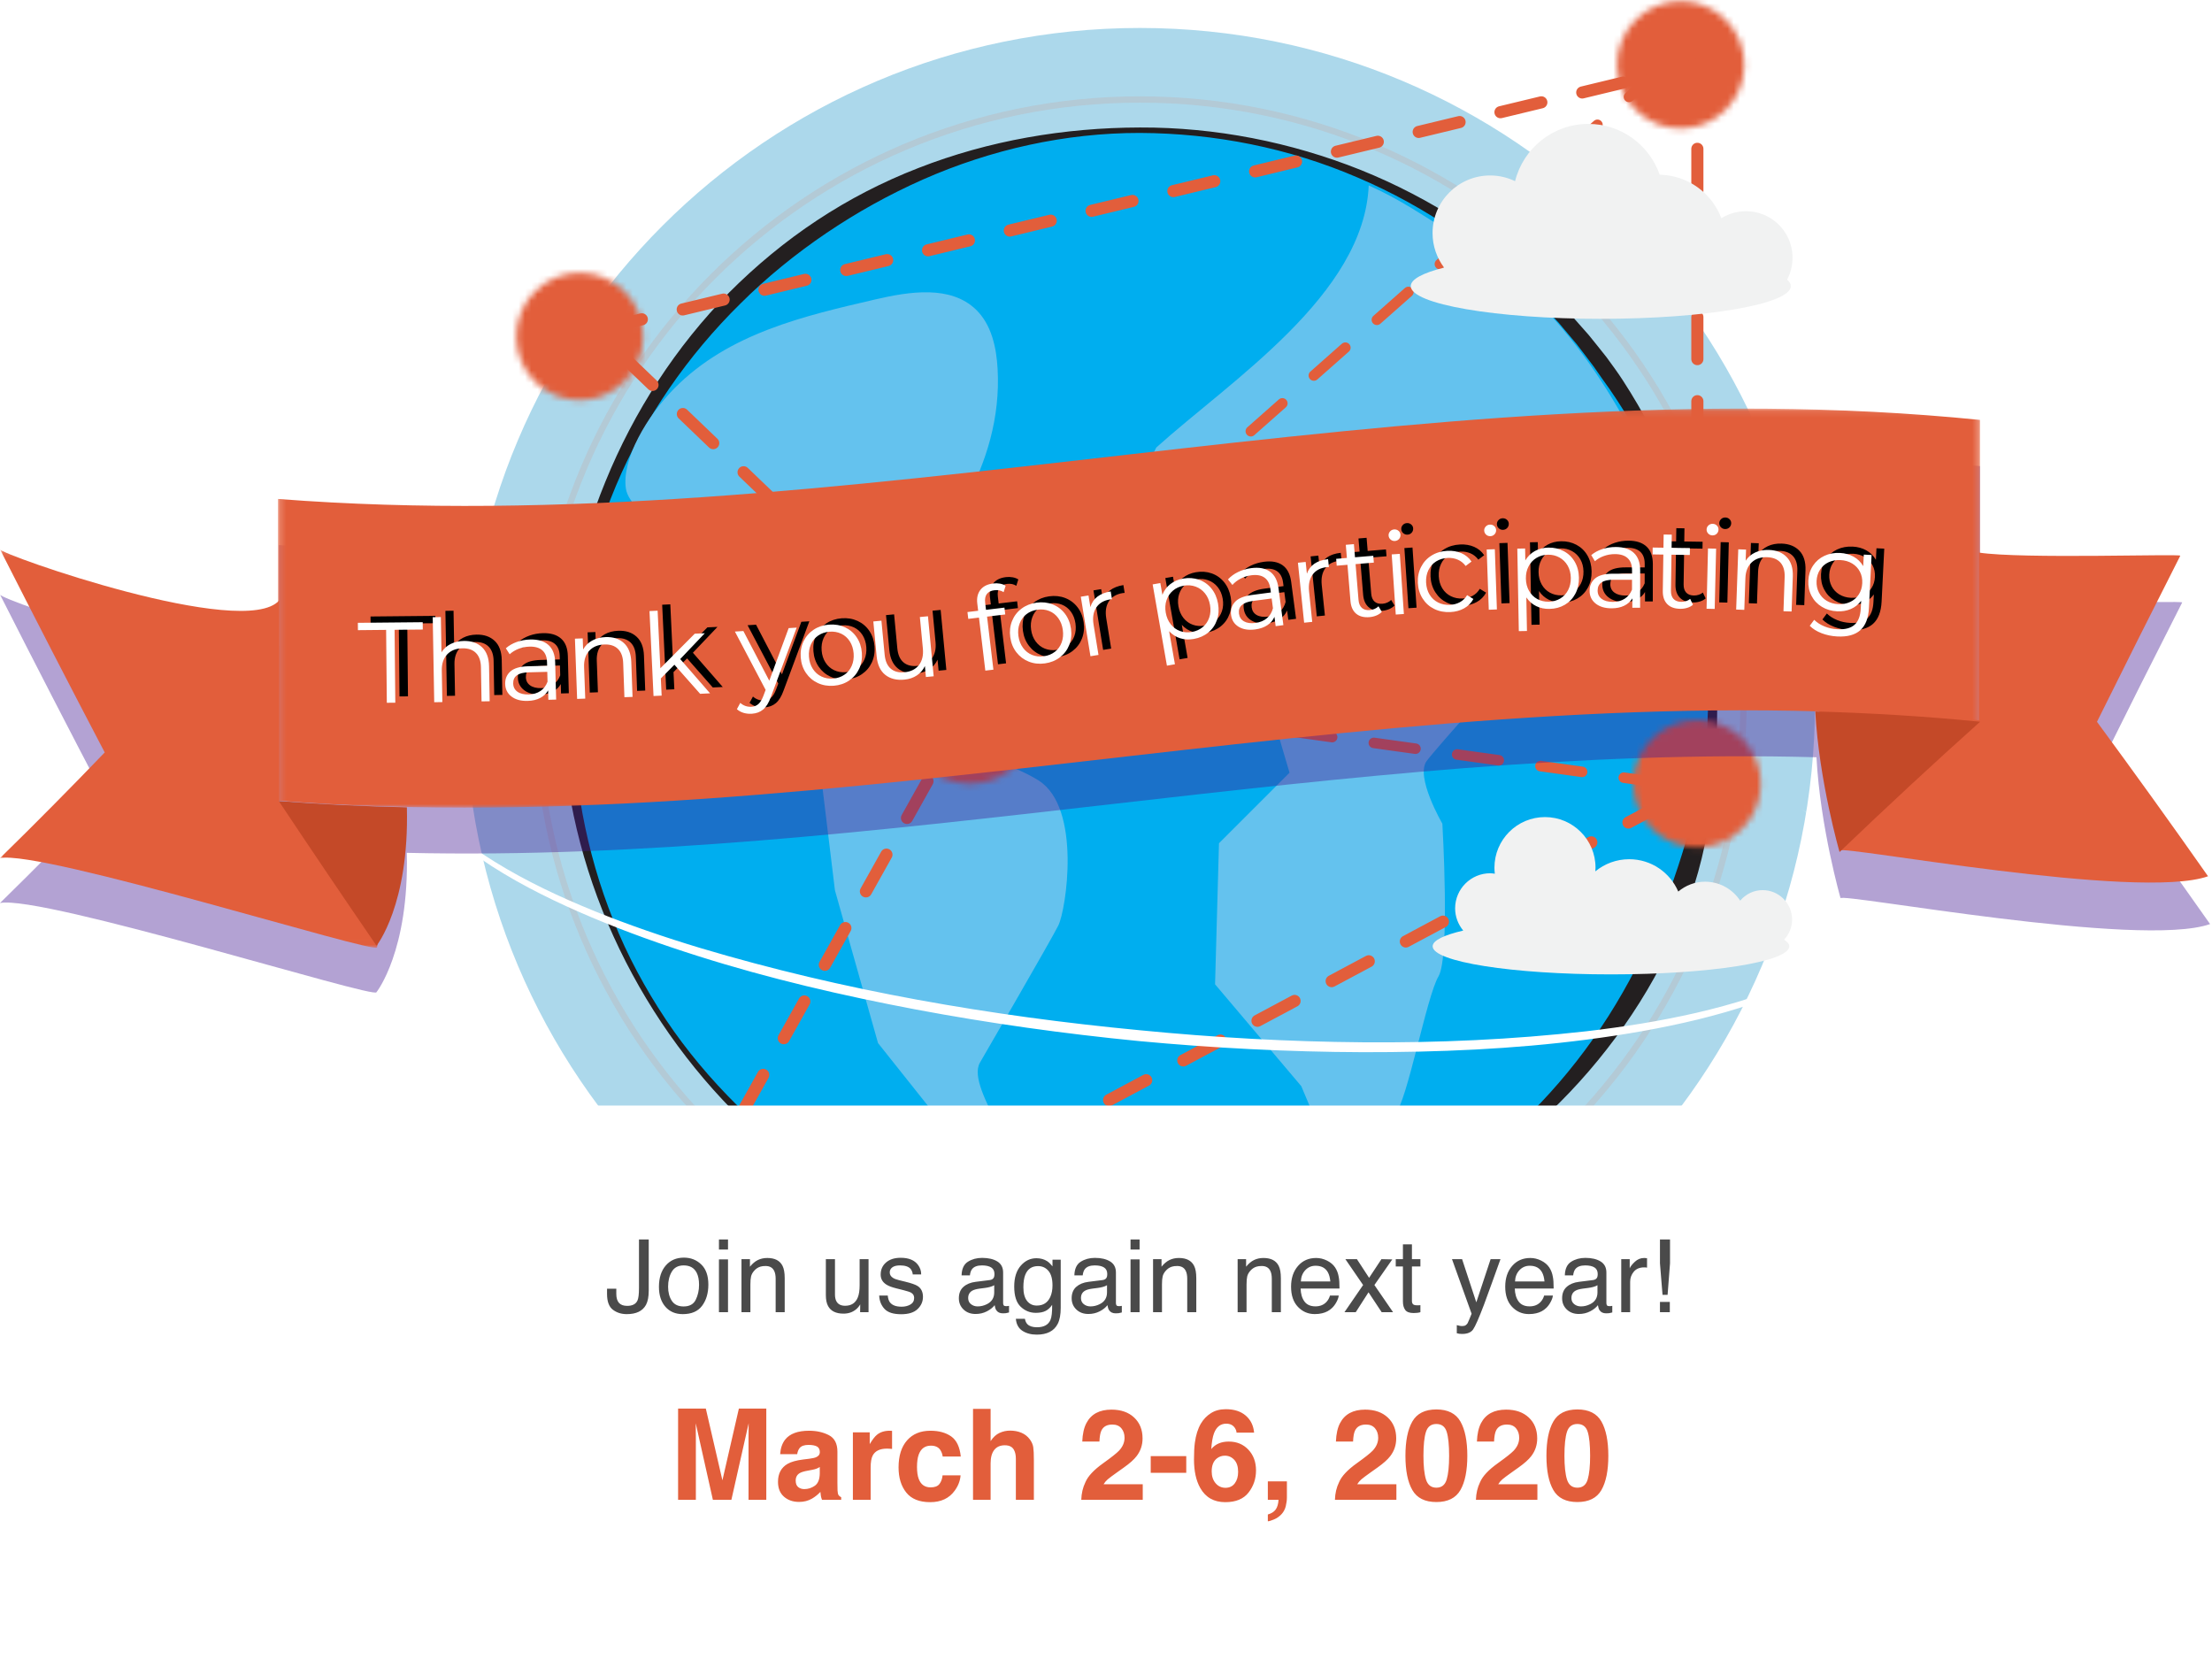 <?xml version="1.0" encoding="UTF-8"?>
<svg width="349px" height="263px" viewBox="0 0 349 263" version="1.1" xmlns="http://www.w3.org/2000/svg" xmlns:xlink="http://www.w3.org/1999/xlink">
    <!-- Generator: Sketch 53.2 (72643) - https://sketchapp.com -->
    <title>Group 9</title>
    <desc>Created with Sketch.</desc>
    <defs>
        <path d="M0.137,10.17 C0.137,15.715 4.616,20.21 10.142,20.21 L10.142,20.21 C15.667,20.21 20.147,15.715 20.147,10.17 L20.147,10.17 C20.147,4.623 15.667,0.128 10.142,0.128 L10.142,0.128 C4.616,0.128 0.137,4.623 0.137,10.17 L0.137,10.17 Z" id="path-1"></path>
        <path d="M0.137,16.668 C0.137,25.751 6.861,33.114 15.154,33.114 L15.154,33.114 C23.446,33.114 30.17,25.751 30.17,16.668 L30.17,16.668 C30.17,7.585 23.446,0.223 15.154,0.223 L15.154,0.223 C6.861,0.223 0.137,7.585 0.137,16.668 L0.137,16.668 Z" id="path-3"></path>
        <path d="M0.089,10.227 C0.089,15.772 4.586,20.267 10.131,20.267 L10.131,20.267 C15.677,20.267 20.172,15.772 20.172,10.227 L20.172,10.227 C20.172,4.682 15.677,0.185 10.131,0.185 L10.131,0.185 C4.586,0.185 0.089,4.682 0.089,10.227 L0.089,10.227 Z" id="path-5"></path>
        <path d="M0.036,10.075 C0.036,15.626 4.535,20.125 10.086,20.125 L10.086,20.125 C15.635,20.125 20.137,15.626 20.137,10.075 L20.137,10.075 C20.137,4.525 15.635,0.025 10.086,0.025 L10.086,0.025 C4.535,0.025 0.036,4.525 0.036,10.075 L0.036,10.075 Z" id="path-7"></path>
        <path d="M0.25,12.698 C0.25,19.649 5.321,25.285 11.579,25.285 L11.579,25.285 C17.836,25.285 22.908,19.649 22.908,12.698 L22.908,12.698 C22.908,5.747 17.836,0.111 11.579,0.111 L11.579,0.111 C5.321,0.111 0.25,5.747 0.25,12.698 L0.25,12.698 Z" id="path-9"></path>
        <polygon id="path-11" points="0.191 0.1 268.731 0.1 268.731 63.059 0.191 63.059"></polygon>
        <polygon id="path-13" points="0 0.127 63.887 0.127 63.887 62.989 0 62.989"></polygon>
        <path d="M9.495,18.923 L5.047,18.966 L5.036,17.809 L15.27,17.71 L15.281,18.867 L10.833,18.91 L10.944,30.41 L9.606,30.423 L9.495,18.923 Z M21.761,20.669 C22.954,20.648 23.909,20.978 24.627,21.659 C25.344,22.339 25.714,23.343 25.737,24.668 L25.834,30.182 L24.551,30.205 L24.456,24.817 C24.439,23.829 24.178,23.08 23.675,22.571 C23.172,22.061 22.462,21.814 21.546,21.83 C20.522,21.848 19.717,22.167 19.131,22.786 C18.545,23.405 18.261,24.251 18.28,25.324 L18.368,30.314 L17.084,30.336 L16.848,16.921 L18.132,16.899 L18.23,22.467 C18.57,21.907 19.044,21.47 19.654,21.158 C20.263,20.846 20.965,20.683 21.761,20.669 Z M32.219,20.44 C33.46,20.407 34.421,20.692 35.1,21.296 C35.779,21.899 36.134,22.809 36.167,24.026 L36.322,29.918 L35.093,29.951 L35.054,28.469 C34.778,28.97 34.363,29.367 33.81,29.659 C33.257,29.951 32.595,30.107 31.824,30.128 C30.763,30.156 29.913,29.925 29.273,29.435 C28.633,28.946 28.302,28.285 28.28,27.454 C28.259,26.646 28.534,25.988 29.105,25.478 C29.677,24.969 30.601,24.697 31.878,24.664 L34.897,24.584 L34.882,24.005 C34.86,23.186 34.615,22.568 34.146,22.153 C33.676,21.737 33.002,21.541 32.122,21.564 C31.52,21.58 30.944,21.695 30.395,21.908 C29.846,22.122 29.377,22.408 28.989,22.768 L28.385,21.826 C28.856,21.403 29.426,21.072 30.095,20.831 C30.764,20.59 31.472,20.46 32.219,20.44 Z M31.996,29.11 C32.719,29.091 33.335,28.909 33.845,28.564 C34.354,28.219 34.727,27.73 34.963,27.096 L34.922,25.542 L31.94,25.621 C30.313,25.664 29.515,26.251 29.545,27.384 C29.559,27.938 29.782,28.37 30.212,28.678 C30.642,28.986 31.237,29.13 31.996,29.11 Z M44.125,20.06 C45.318,20.017 46.279,20.329 47.009,20.996 C47.739,21.663 48.128,22.659 48.176,23.984 L48.376,29.496 L47.093,29.542 L46.897,24.157 C46.862,23.17 46.587,22.426 46.075,21.926 C45.562,21.426 44.848,21.192 43.932,21.225 C42.908,21.262 42.109,21.596 41.535,22.226 C40.961,22.856 40.693,23.707 40.732,24.779 L40.913,29.766 L39.63,29.813 L39.285,20.308 L40.514,20.264 L40.577,22.016 C40.906,21.425 41.374,20.959 41.983,20.617 C42.592,20.276 43.306,20.09 44.125,20.06 Z M54.981,24.42 L52.839,26.585 L52.968,29.294 L51.685,29.355 L51.05,15.954 L52.332,15.893 L52.763,24.978 L58.188,19.525 L59.778,19.45 L55.898,23.526 L60.608,28.932 L59.036,29.007 L54.981,24.42 Z M74.271,18.565 L70.204,29.497 C69.876,30.411 69.471,31.071 68.99,31.477 C68.508,31.882 67.913,32.107 67.203,32.152 C66.746,32.182 66.314,32.137 65.908,32.018 C65.502,31.899 65.145,31.704 64.838,31.434 L65.372,30.44 C65.884,30.89 66.477,31.094 67.151,31.051 C67.584,31.023 67.946,30.879 68.237,30.619 C68.529,30.359 68.788,29.931 69.016,29.337 L69.372,28.39 L64.526,19.188 L65.862,19.102 L69.95,26.94 L73.007,18.645 L74.271,18.565 Z M80.116,27.736 C79.203,27.806 78.363,27.663 77.598,27.305 C76.833,26.947 76.212,26.418 75.734,25.717 C75.257,25.016 74.982,24.203 74.911,23.278 C74.839,22.353 74.985,21.507 75.349,20.741 C75.713,19.976 76.246,19.36 76.947,18.895 C77.649,18.429 78.456,18.161 79.37,18.091 C80.283,18.02 81.122,18.161 81.887,18.512 C82.652,18.864 83.27,19.391 83.741,20.092 C84.213,20.793 84.484,21.606 84.556,22.532 C84.627,23.457 84.484,24.302 84.126,25.068 C83.768,25.833 83.239,26.451 82.538,26.922 C81.837,27.394 81.03,27.665 80.116,27.736 Z M80.028,26.6 C80.701,26.548 81.293,26.348 81.804,26 C82.316,25.652 82.7,25.184 82.956,24.596 C83.213,24.008 83.313,23.353 83.258,22.632 C83.202,21.911 83.002,21.28 82.658,20.738 C82.314,20.196 81.862,19.793 81.304,19.528 C80.745,19.263 80.129,19.156 79.456,19.208 C78.783,19.26 78.191,19.46 77.68,19.808 C77.169,20.156 76.782,20.624 76.519,21.213 C76.256,21.802 76.153,22.456 76.209,23.178 C76.265,23.899 76.468,24.53 76.818,25.071 C77.168,25.612 77.622,26.015 78.181,26.28 C78.739,26.545 79.355,26.652 80.028,26.6 Z M94.986,16.773 L95.886,26.241 L94.662,26.358 L94.498,24.63 C94.217,25.238 93.797,25.728 93.239,26.102 C92.682,26.476 92.025,26.699 91.269,26.771 C90.033,26.888 89.025,26.636 88.245,26.014 C87.466,25.392 87.013,24.415 86.886,23.083 L86.364,17.592 L87.642,17.471 L88.152,22.835 C88.247,23.831 88.564,24.564 89.106,25.033 C89.647,25.502 90.373,25.694 91.285,25.607 C92.281,25.512 93.038,25.135 93.557,24.474 C94.075,23.813 94.283,22.943 94.181,21.863 L93.708,16.894 L94.986,16.773 Z M105.466,12.668 C104.916,12.733 104.518,12.933 104.272,13.266 C104.027,13.599 103.939,14.058 104.01,14.645 L104.143,15.758 L107.051,15.41 L107.18,16.487 L104.308,16.831 L105.31,25.197 L104.035,25.35 L103.033,16.984 L101.345,17.186 L101.216,16.108 L102.904,15.906 L102.764,14.739 C102.661,13.878 102.828,13.166 103.264,12.603 C103.701,12.041 104.374,11.706 105.284,11.597 C105.643,11.554 105.996,11.563 106.343,11.625 C106.69,11.686 106.989,11.799 107.24,11.963 L106.923,12.967 C106.514,12.7 106.029,12.6 105.466,12.668 Z M113.434,24.209 C112.526,24.335 111.68,24.243 110.895,23.931 C110.109,23.62 109.457,23.13 108.938,22.459 C108.419,21.789 108.096,20.994 107.969,20.074 C107.842,19.155 107.936,18.302 108.253,17.516 C108.571,16.73 109.065,16.083 109.737,15.576 C110.409,15.069 111.199,14.753 112.107,14.627 C113.014,14.502 113.86,14.591 114.645,14.896 C115.429,15.201 116.078,15.69 116.591,16.361 C117.104,17.032 117.424,17.828 117.551,18.747 C117.679,19.666 117.587,20.519 117.276,21.304 C116.965,22.09 116.473,22.739 115.802,23.252 C115.131,23.765 114.341,24.084 113.434,24.209 Z M113.278,23.081 C113.946,22.988 114.525,22.753 115.014,22.375 C115.504,21.997 115.859,21.507 116.079,20.904 C116.3,20.302 116.361,19.642 116.262,18.926 C116.162,18.209 115.925,17.591 115.548,17.071 C115.172,16.551 114.697,16.176 114.124,15.945 C113.55,15.714 112.929,15.645 112.26,15.738 C111.592,15.83 111.013,16.066 110.524,16.444 C110.035,16.822 109.677,17.313 109.45,17.916 C109.223,18.519 109.159,19.179 109.259,19.896 C109.358,20.612 109.599,21.23 109.981,21.749 C110.363,22.268 110.841,22.643 111.414,22.874 C111.988,23.105 112.609,23.174 113.278,23.081 Z M120.612,15.331 C120.807,14.652 121.173,14.104 121.709,13.687 C122.246,13.271 122.949,12.992 123.818,12.851 L124.018,14.082 L123.711,14.114 C122.724,14.274 121.999,14.703 121.539,15.4 C121.078,16.098 120.936,16.994 121.114,18.089 L121.891,22.872 L120.623,23.078 L119.099,13.69 L120.313,13.493 L120.612,15.331 Z M135.248,10.827 C136.127,10.673 136.957,10.732 137.74,11.004 C138.522,11.277 139.178,11.74 139.709,12.393 C140.24,13.046 140.587,13.836 140.75,14.762 C140.915,15.7 140.859,16.567 140.583,17.362 C140.306,18.157 139.85,18.815 139.213,19.337 C138.577,19.859 137.813,20.198 136.923,20.355 C136.163,20.488 135.45,20.452 134.783,20.244 C134.116,20.037 133.534,19.665 133.035,19.129 L133.952,24.347 L132.688,24.569 L130.435,11.747 L131.646,11.534 L131.971,13.386 C132.243,12.702 132.661,12.139 133.226,11.697 C133.791,11.255 134.465,10.965 135.248,10.827 Z M136.637,19.249 C137.29,19.134 137.857,18.878 138.338,18.481 C138.819,18.085 139.162,17.581 139.366,16.97 C139.571,16.358 139.611,15.697 139.485,14.984 C139.36,14.272 139.098,13.666 138.698,13.167 C138.298,12.669 137.804,12.312 137.216,12.097 C136.627,11.882 136.006,11.832 135.353,11.947 C134.688,12.064 134.119,12.323 133.645,12.724 C133.171,13.126 132.831,13.629 132.625,14.235 C132.419,14.84 132.379,15.499 132.504,16.211 C132.63,16.924 132.893,17.532 133.293,18.037 C133.694,18.542 134.185,18.899 134.767,19.109 C135.348,19.319 135.972,19.365 136.637,19.249 Z M145.988,9.178 C147.218,9.015 148.203,9.198 148.942,9.726 C149.681,10.255 150.13,11.123 150.29,12.33 L151.063,18.173 L149.844,18.335 L149.649,16.865 C149.427,17.393 149.057,17.831 148.537,18.179 C148.018,18.527 147.376,18.752 146.611,18.853 C145.559,18.993 144.69,18.852 144.002,18.433 C143.314,18.013 142.916,17.391 142.806,16.566 C142.701,15.766 142.905,15.082 143.42,14.515 C143.935,13.949 144.825,13.581 146.092,13.414 L149.086,13.018 L149.01,12.444 C148.902,11.632 148.593,11.043 148.083,10.679 C147.573,10.315 146.882,10.19 146.009,10.306 C145.412,10.385 144.851,10.559 144.327,10.829 C143.804,11.099 143.368,11.434 143.019,11.832 L142.32,10.958 C142.744,10.489 143.276,10.099 143.916,9.789 C144.556,9.48 145.247,9.276 145.988,9.178 Z M146.675,17.824 C147.392,17.729 147.986,17.483 148.457,17.086 C148.927,16.69 149.246,16.164 149.415,15.509 L149.211,13.968 L146.254,14.359 C144.64,14.573 143.908,15.241 144.057,16.364 C144.129,16.914 144.396,17.32 144.856,17.581 C145.316,17.842 145.923,17.923 146.675,17.824 Z M154.771,10.055 C155.005,9.388 155.402,8.862 155.962,8.477 C156.522,8.092 157.239,7.854 158.115,7.764 L158.243,9.005 L157.935,9.018 C156.94,9.121 156.192,9.508 155.692,10.177 C155.192,10.847 154.999,11.734 155.113,12.837 L155.612,17.657 L154.335,17.789 L153.356,8.329 L154.579,8.202 L154.771,10.055 Z M166.594,16.078 C166.372,16.314 166.088,16.504 165.743,16.648 C165.398,16.791 165.034,16.879 164.649,16.911 C163.76,16.984 163.056,16.801 162.535,16.36 C162.015,15.919 161.719,15.26 161.646,14.383 L161.172,8.653 L159.478,8.793 L159.388,7.712 L161.082,7.572 L160.91,5.499 L162.19,5.393 L162.361,7.466 L165.245,7.227 L165.334,8.308 L162.451,8.547 L162.919,14.205 C162.966,14.77 163.143,15.188 163.45,15.459 C163.756,15.73 164.174,15.843 164.703,15.799 C164.967,15.778 165.219,15.714 165.458,15.61 C165.697,15.505 165.901,15.368 166.068,15.197 L166.594,16.078 Z M168.152,7.014 L169.433,6.928 L170.074,16.417 L168.793,16.503 L168.152,7.014 Z M168.662,4.896 C168.397,4.913 168.169,4.838 167.976,4.67 C167.783,4.502 167.679,4.291 167.662,4.039 C167.645,3.798 167.721,3.582 167.889,3.389 C168.058,3.196 168.274,3.091 168.539,3.073 C168.803,3.056 169.032,3.128 169.224,3.29 C169.416,3.452 169.52,3.654 169.537,3.894 C169.554,4.159 169.479,4.387 169.311,4.58 C169.143,4.772 168.926,4.878 168.662,4.896 Z M177.415,16.111 C176.476,16.158 175.626,15.996 174.865,15.623 C174.104,15.251 173.494,14.706 173.036,13.986 C172.577,13.267 172.324,12.444 172.278,11.517 C172.231,10.59 172.4,9.749 172.785,8.993 C173.169,8.237 173.722,7.636 174.441,7.19 C175.161,6.743 175.991,6.496 176.93,6.449 C177.748,6.408 178.488,6.531 179.148,6.818 C179.808,7.104 180.34,7.545 180.744,8.141 L179.82,8.839 C179.483,8.385 179.068,8.053 178.575,7.842 C178.081,7.632 177.552,7.541 176.986,7.569 C176.3,7.603 175.69,7.788 175.158,8.122 C174.626,8.457 174.22,8.915 173.942,9.496 C173.663,10.077 173.542,10.729 173.578,11.452 C173.615,12.186 173.801,12.825 174.136,13.37 C174.471,13.914 174.92,14.326 175.484,14.606 C176.047,14.885 176.672,15.008 177.358,14.973 C177.924,14.945 178.442,14.804 178.912,14.551 C179.382,14.298 179.762,13.929 180.051,13.444 L181.041,14.046 C180.698,14.679 180.21,15.171 179.576,15.523 C178.942,15.874 178.222,16.07 177.415,16.111 Z M183.139,6.238 L184.422,6.194 L184.75,15.699 L183.467,15.744 L183.139,6.238 Z M183.718,4.138 C183.453,4.147 183.227,4.064 183.04,3.89 C182.853,3.715 182.755,3.501 182.747,3.248 C182.738,3.007 182.821,2.793 182.996,2.607 C183.17,2.42 183.39,2.322 183.655,2.312 C183.92,2.303 184.146,2.383 184.333,2.551 C184.519,2.72 184.617,2.925 184.625,3.165 C184.634,3.43 184.552,3.656 184.377,3.843 C184.203,4.03 183.983,4.128 183.718,4.138 Z M192.869,5.94 C193.76,5.924 194.572,6.111 195.302,6.501 C196.033,6.892 196.61,7.451 197.033,8.179 C197.456,8.906 197.676,9.74 197.693,10.68 C197.711,11.633 197.521,12.48 197.125,13.223 C196.729,13.965 196.175,14.545 195.466,14.962 C194.756,15.379 193.949,15.596 193.045,15.612 C192.274,15.626 191.575,15.479 190.948,15.171 C190.322,14.863 189.804,14.405 189.395,13.798 L189.492,19.095 L188.208,19.119 L187.97,6.102 L189.2,6.079 L189.234,7.96 C189.608,7.326 190.109,6.834 190.735,6.485 C191.362,6.136 192.073,5.955 192.869,5.94 Z M192.934,14.475 C193.597,14.463 194.197,14.298 194.733,13.981 C195.27,13.664 195.687,13.219 195.984,12.647 C196.281,12.075 196.423,11.427 196.41,10.704 C196.397,9.981 196.231,9.342 195.914,8.787 C195.596,8.232 195.163,7.803 194.615,7.5 C194.067,7.196 193.461,7.05 192.799,7.063 C192.124,7.075 191.521,7.243 190.99,7.566 C190.46,7.889 190.046,8.334 189.749,8.9 C189.452,9.466 189.31,10.11 189.323,10.833 C189.336,11.557 189.502,12.199 189.819,12.759 C190.137,13.32 190.567,13.749 191.109,14.047 C191.651,14.345 192.259,14.487 192.934,14.475 Z M203.506,5.846 C204.748,5.848 205.7,6.16 206.362,6.781 C207.024,7.403 207.355,8.322 207.353,9.54 L207.345,15.435 L206.116,15.433 L206.118,13.95 C205.828,14.444 205.402,14.829 204.842,15.106 C204.281,15.382 203.614,15.52 202.843,15.519 C201.782,15.518 200.939,15.264 200.312,14.756 C199.686,14.249 199.374,13.58 199.375,12.748 C199.376,11.94 199.669,11.29 200.254,10.796 C200.84,10.303 201.771,10.057 203.049,10.059 L206.069,10.063 L206.069,9.484 C206.07,8.664 205.842,8.04 205.385,7.612 C204.927,7.183 204.258,6.968 203.378,6.967 C202.776,6.966 202.197,7.065 201.642,7.263 C201.087,7.461 200.611,7.735 200.213,8.084 L199.635,7.125 C200.118,6.716 200.697,6.4 201.372,6.178 C202.048,5.956 202.759,5.845 203.506,5.846 Z M203.043,14.507 C203.766,14.508 204.387,14.343 204.906,14.012 C205.425,13.681 205.811,13.203 206.065,12.576 L206.067,11.021 L203.084,11.017 C201.457,11.015 200.642,11.58 200.641,12.714 C200.64,13.268 200.85,13.705 201.272,14.025 C201.693,14.345 202.284,14.506 203.043,14.507 Z M215.684,14.96 C215.44,15.173 215.139,15.334 214.782,15.443 C214.424,15.553 214.053,15.604 213.667,15.598 C212.775,15.585 212.092,15.334 211.617,14.844 C211.142,14.355 210.911,13.67 210.924,12.79 L211.011,7.041 L209.312,7.015 L209.328,5.93 L211.027,5.956 L211.059,3.877 L212.342,3.896 L212.311,5.975 L215.204,6.019 L215.188,7.104 L212.295,7.06 L212.209,12.737 C212.201,13.304 212.336,13.737 212.615,14.036 C212.893,14.336 213.298,14.49 213.828,14.498 C214.094,14.502 214.35,14.463 214.599,14.383 C214.847,14.302 215.063,14.185 215.246,14.031 L215.684,14.96 Z M218.054,6.077 L219.337,6.108 L219.112,15.616 L217.829,15.586 L218.054,6.077 Z M218.753,4.014 C218.488,4.008 218.268,3.912 218.091,3.727 C217.915,3.542 217.829,3.323 217.835,3.07 C217.841,2.829 217.936,2.62 218.121,2.444 C218.306,2.267 218.531,2.182 218.797,2.188 C219.062,2.194 219.283,2.287 219.459,2.466 C219.636,2.645 219.721,2.855 219.716,3.096 C219.709,3.361 219.614,3.582 219.429,3.759 C219.244,3.935 219.019,4.02 218.753,4.014 Z M227.677,6.308 C228.869,6.35 229.806,6.729 230.486,7.447 C231.167,8.164 231.484,9.185 231.438,10.511 L231.245,16.022 L229.962,15.977 L230.15,10.592 C230.185,9.604 229.964,8.843 229.488,8.308 C229.012,7.772 228.317,7.489 227.401,7.457 C226.377,7.421 225.556,7.697 224.939,8.284 C224.321,8.872 223.994,9.702 223.956,10.774 L223.782,15.761 L222.499,15.716 L222.831,6.211 L224.06,6.254 L223.999,8.007 C224.368,7.441 224.869,7.009 225.5,6.712 C226.132,6.414 226.857,6.28 227.677,6.308 Z M243.865,7.105 L243.448,15.448 C243.368,17.062 242.914,18.237 242.087,18.974 C241.259,19.711 240.051,20.04 238.462,19.961 C237.583,19.917 236.755,19.746 235.98,19.448 C235.204,19.149 234.581,18.759 234.11,18.277 L234.809,17.334 C235.246,17.767 235.787,18.113 236.432,18.375 C237.076,18.636 237.76,18.785 238.482,18.821 C239.686,18.881 240.585,18.646 241.179,18.114 C241.773,17.582 242.099,16.727 242.158,15.547 L242.218,14.337 C241.791,14.919 241.247,15.35 240.588,15.631 C239.928,15.912 239.207,16.033 238.424,15.994 C237.533,15.95 236.733,15.714 236.025,15.286 C235.316,14.858 234.771,14.282 234.391,13.557 C234.011,12.832 233.843,12.024 233.887,11.133 C233.932,10.242 234.179,9.458 234.629,8.78 C235.08,8.103 235.676,7.589 236.417,7.24 C237.159,6.891 237.981,6.739 238.884,6.784 C239.691,6.824 240.411,7.023 241.045,7.38 C241.679,7.738 242.179,8.234 242.546,8.867 L242.637,7.044 L243.865,7.105 Z M238.607,14.863 C239.294,14.897 239.921,14.78 240.49,14.513 C241.058,14.246 241.509,13.855 241.843,13.34 C242.176,12.826 242.36,12.232 242.393,11.557 C242.427,10.883 242.303,10.277 242.022,9.738 C241.742,9.198 241.335,8.768 240.802,8.446 C240.268,8.123 239.653,7.945 238.955,7.91 C238.268,7.876 237.644,7.989 237.082,8.251 C236.52,8.512 236.072,8.9 235.738,9.415 C235.405,9.929 235.221,10.524 235.188,11.198 C235.154,11.872 235.277,12.482 235.558,13.027 C235.839,13.572 236.245,14.005 236.778,14.328 C237.312,14.65 237.921,14.828 238.607,14.863 Z" id="path-15"></path>
        <filter x="-0.6%" y="-11.7%" width="102.5%" height="116.7%" filterUnits="objectBoundingBox" id="filter-16">
            <feOffset dx="2" dy="-1" in="SourceAlpha" result="shadowOffsetOuter1"></feOffset>
            <feGaussianBlur stdDeviation="0.5" in="shadowOffsetOuter1" result="shadowBlurOuter1"></feGaussianBlur>
            <feColorMatrix values="0 0 0 0 0.73   0 0 0 0 0.262   0 0 0 0 0.137  0 0 0 1 0" type="matrix" in="shadowBlurOuter1"></feColorMatrix>
        </filter>
        <filter x="-5.9%" y="-14.1%" width="111.9%" height="128.2%" filterUnits="objectBoundingBox" id="filter-17">
            <feOffset dx="0" dy="2" in="SourceAlpha" result="shadowOffsetOuter1"></feOffset>
            <feGaussianBlur stdDeviation="2" in="shadowOffsetOuter1" result="shadowBlurOuter1"></feGaussianBlur>
            <feColorMatrix values="0 0 0 0 0   0 0 0 0 0   0 0 0 0 0  0 0 0 0.5 0" type="matrix" in="shadowBlurOuter1" result="shadowMatrixOuter1"></feColorMatrix>
            <feMerge>
                <feMergeNode in="shadowMatrixOuter1"></feMergeNode>
                <feMergeNode in="SourceGraphic"></feMergeNode>
            </feMerge>
        </filter>
    </defs>
    <g id="2019-after" stroke="none" stroke-width="1" fill="none" fill-rule="evenodd">
        <g id="home-after-week" transform="translate(-75, -149)">
            <g id="Group-9" transform="translate(75, 149)">
                <g id="globe">
                    <g id="Group-40" transform="translate(52.713, 0)">
                        <g id="Group-11" transform="translate(20.437, 4.379)">
                            <path d="M213.216,106.518 C213.216,165.327 165.53,213.002 106.704,213.002 C47.879,213.002 0.193,165.327 0.193,106.518 C0.193,47.708 47.879,0.033 106.704,0.033 C165.53,0.033 213.216,47.708 213.216,106.518" id="Fill-1" fill="#ACD8EB"></path>
                            <path d="M201.927,106.518 C201.927,159.094 159.295,201.716 106.704,201.716 C54.114,201.716 11.482,159.094 11.482,106.518 C11.482,53.942 54.114,11.32 106.704,11.32 C159.295,11.32 201.927,53.942 201.927,106.518" id="Fill-1" stroke="#E25E3B" stroke-width="0.995" opacity="0.121"></path>
                            <path d="M197.08,106.518 C197.08,156.418 156.618,196.87 106.704,196.87 C56.79,196.87 16.328,156.418 16.328,106.518 C16.328,56.617 56.79,16.165 106.704,16.165 C156.618,16.165 197.08,56.617 197.08,106.518" id="Fill-3" fill="#00AEEF"></path>
                            <path d="M196.366,106.518 C196.341,100.652 195.812,94.777 194.604,89.035 C193.405,83.295 191.627,77.681 189.286,72.32 C186.95,66.96 184.126,61.818 180.811,57.017 C179.971,55.825 179.108,54.65 178.292,53.441 C177.428,52.267 176.525,51.121 175.644,49.958 L172.826,46.605 L169.846,43.392 C161.682,35.029 151.856,28.231 141.045,23.63 C130.254,18.971 118.475,16.646 106.705,16.594 C94.915,16.578 83.191,19.216 72.489,23.934 C67.136,26.302 62.016,29.152 57.186,32.423 C52.36,35.699 47.811,39.388 43.68,43.51 C35.37,51.691 28.567,61.479 24.023,72.28 C19.481,83.08 17.226,94.807 17.212,106.518 C17.142,118.226 19.257,129.991 23.659,140.906 C25.83,146.375 28.65,151.578 31.905,156.482 C35.177,161.377 38.992,165.899 43.171,170.034 C51.538,178.311 61.629,184.764 72.489,189.101 C83.371,193.401 95.037,195.636 106.705,195.549 C118.355,195.49 130.04,193.453 140.92,189.103 C151.802,184.798 161.779,178.12 169.881,169.678 C173.914,165.44 177.517,160.815 180.644,155.906 C183.763,150.989 186.412,145.802 188.636,140.445 C190.81,135.067 192.633,129.55 194.066,123.894 C194.375,122.469 194.734,121.051 195.007,119.615 C195.249,118.176 195.526,116.736 195.741,115.286 C195.897,113.831 196.063,112.375 196.195,110.914 L196.366,106.518 Z M197.795,106.518 L197.741,110.989 L197.545,115.463 C197.462,116.954 197.312,118.442 197.198,119.937 C197.053,121.429 196.819,122.909 196.63,124.4 C195.766,130.345 194.143,136.204 191.785,141.751 C189.482,147.32 186.517,152.609 183.058,157.522 C179.608,162.444 175.668,167.005 171.338,171.135 C162.706,179.42 152.648,186.159 141.665,190.901 C130.69,195.631 118.717,198.241 106.705,198.191 C94.708,198.095 82.715,195.682 71.741,190.903 C66.25,188.538 61,185.632 56.092,182.247 C51.186,178.857 46.614,175.003 42.426,170.779 C34.088,162.286 27.408,152.223 22.737,141.288 C20.406,135.818 18.596,130.117 17.359,124.286 C16.123,118.453 15.509,112.487 15.444,106.518 C15.438,94.57 17.833,82.644 22.373,71.596 C26.878,60.537 33.495,50.296 41.917,41.747 C46.156,37.509 50.795,33.657 55.803,30.358 C60.806,27.052 66.165,24.292 71.741,22.132 C82.895,17.771 94.83,15.76 106.705,15.736 C118.596,15.692 130.478,18.017 141.54,22.436 C152.594,26.883 162.804,33.501 171.374,41.865 L174.51,45.079 L177.486,48.443 C178.422,49.612 179.379,50.767 180.299,51.952 C181.182,53.161 182.078,54.366 182.891,55.626 C186.155,60.654 188.943,65.99 191.135,71.555 C195.513,82.687 197.763,94.598 197.795,106.518 L197.795,106.518 Z" id="Fill-5" fill="#231F20"></path>
                            <path d="M27.217,75.743 C28.474,77.663 29.896,79.465 30.482,82.063 C31.536,86.743 30.978,91.762 31.374,96.517 L44.359,110.118 L56.107,115.681 L58.581,136.081 L65.382,160.189 C68.828,164.52 72.276,168.852 75.722,173.184 C77.054,174.858 82.033,182.939 84.839,181.971 C90.667,179.962 78.967,167.573 81.468,163.263 C81.841,162.621 92.61,144.073 93.825,141.644 C95.061,139.171 97.535,123.098 90.733,118.771 C83.931,114.444 67.237,111.354 67.237,111.354 L69.71,101.463 C69.71,101.463 69.092,90.335 70.951,89.096 C74.287,86.856 76.952,78.735 78.924,75.132 C82.542,68.517 84.659,61.483 84.251,53.871 C84.068,50.454 83.289,46.829 80.823,44.454 C76.821,40.602 70.369,41.601 64.957,42.861 C53.787,45.46 41.896,48.151 33.265,56.874 C28.942,61.245 24.908,68.074 25.602,72.719 C25.776,73.891 26.599,74.799 27.217,75.743" id="Fill-7" fill="#64C2EE"></path>
                            <path d="M109.283,66.227 L103.1,78.591 L106.81,96.518 C106.81,96.518 109.902,107.644 112.374,107.027 C114.847,106.408 127.214,107.027 127.214,107.027 L130.307,117.535 L119.176,128.662 L118.557,150.916 L132.161,166.988 L137.108,178.733 C137.108,178.733 145.145,173.17 147.001,171.315 C148.855,169.461 151.947,152.771 153.803,149.68 C155.657,146.589 154.421,125.571 154.421,125.571 C154.421,125.571 150.093,118.153 151.947,115.68 C153.803,113.208 165.55,100.227 165.551,100.227 C175.597,100.226 191.542,98.801 191.945,86.01 C192.078,81.766 190.637,77.634 188.957,73.734 C181.556,56.54 171.786,42.119 155.782,32.342 C151.308,29.609 147.958,27.187 142.801,24.876 C142.058,42.137 121.102,55.593 109.283,66.227" id="Fill-9" fill="#64C2EE"></path>
                        </g>
                        <g id="Group-14" transform="translate(28.612, 42.919)">
                            <mask id="mask-2" fill="white">
                                <use xlink:href="#path-1"></use>
                            </mask>
                            <g id="Clip-13"></g>
                            <polygon id="Fill-12" fill="#E25E3B" mask="url(#mask-2)" points="-6.116 26.486 26.4 26.486 26.4 -6.149 -6.116 -6.149"></polygon>
                        </g>
                        <g id="Group-17" transform="translate(28.612, 199.119)">
                            <mask id="mask-4" fill="white">
                                <use xlink:href="#path-3"></use>
                            </mask>
                            <g id="Clip-16"></g>
                            <polygon id="Fill-15" fill="#E25E3B" mask="url(#mask-4)" points="-6.119 39.439 36.426 39.439 36.426 -6.103 -6.119 -6.103"></polygon>
                        </g>
                        <g id="Group-20" transform="translate(202.33, 0)">
                            <mask id="mask-6" fill="white">
                                <use xlink:href="#path-5"></use>
                            </mask>
                            <g id="Clip-19"></g>
                            <polygon id="Fill-18" fill="#E25E3B" mask="url(#mask-6)" points="-6.187 26.544 26.448 26.544 26.448 -6.091 -6.187 -6.091"></polygon>
                        </g>
                        <g id="Group-23" transform="translate(204.958, 113.574)">
                            <mask id="mask-8" fill="white">
                                <use xlink:href="#path-7"></use>
                            </mask>
                            <g id="Clip-22"></g>
                            <polygon id="Fill-21" fill="#E25E3B" mask="url(#mask-8)" points="-6.245 26.407 26.418 26.407 26.418 -6.257 -6.245 -6.257"></polygon>
                        </g>
                        <g id="Group-26" transform="translate(88.757, 98.391)">
                            <mask id="mask-10" fill="white">
                                <use xlink:href="#path-9"></use>
                            </mask>
                            <g id="Clip-25"></g>
                            <polygon id="Fill-24" fill="#E25E3B" mask="url(#mask-10)" points="-6.045 31.578 29.202 31.578 29.202 -6.182 -6.045 -6.182"></polygon>
                        </g>
                        <g id="Group-39" transform="translate(0, 9.927)">
                            <path d="M215.09,0.281 L215.09,114.033 L41.273,206.92 L101.242,99.715 L41.273,42.207 L215.09,0.281 Z" id="Stroke-27" stroke="#E25E3B" stroke-width="1.911" stroke-linecap="round" stroke-linejoin="round" stroke-dasharray="6.636,6.636"></path>
                            <path d="M210.052,113.68 L99.212,98.266 L210.052,0.281" id="Stroke-29" stroke="#E25E3B" stroke-width="1.659" stroke-linecap="round" stroke-linejoin="round" stroke-dasharray="6.636,6.636"></path>
                            <path d="M228.664,26.366 C226.361,23.259 222.103,22.51 218.869,24.497 C218.53,23.605 218.073,22.742 217.478,21.939 C215.438,19.186 212.324,17.709 209.144,17.636 C207.523,12.974 203.101,9.622 197.888,9.622 C192.301,9.622 187.624,13.469 186.328,18.657 C185.139,18.085 183.811,17.756 182.404,17.756 C177.381,17.756 173.31,21.828 173.31,26.852 C173.31,28.895 173.992,30.774 175.128,32.293 C171.816,33.123 169.869,34.128 169.869,35.212 C169.869,38.062 183.294,40.374 199.853,40.374 C216.412,40.374 229.836,38.062 229.836,35.212 C229.836,34.864 229.63,34.526 229.252,34.198 C230.524,31.763 230.41,28.721 228.664,26.366" id="Fill-31" fill="#F1F2F2"></path>
                            <path d="M0.73,96.48 C0.73,99.418 15.845,101.798 34.49,101.798 C53.136,101.798 68.251,99.418 68.251,96.48 C68.251,95.377 66.116,94.352 62.463,93.501 C63.408,92.353 63.998,90.903 63.998,89.3 C63.998,85.629 61.023,82.653 57.352,82.653 C57.053,82.653 56.767,82.701 56.479,82.74 C56.524,82.362 56.554,81.979 56.554,81.589 C56.554,76.301 52.269,72.015 46.985,72.015 C41.7,72.015 37.414,76.301 37.414,81.589 C37.414,81.826 37.433,82.059 37.45,82.293 C35.706,80.856 33.471,79.993 31.035,79.993 C26.87,79.993 23.296,82.515 21.751,86.115 C20.369,84.966 18.617,84.247 16.68,84.247 C13.897,84.247 11.453,85.679 10.026,87.841 C9.003,86.629 7.491,85.843 5.781,85.843 C2.697,85.843 0.198,88.343 0.198,91.428 C0.198,92.9 0.78,94.23 1.711,95.227 C1.093,95.63 0.73,96.048 0.73,96.48" id="Fill-33" fill="#F1F2F2"></path>
                            <path d="M231.589,117.751 C234.014,119.427 236.338,121.282 238.323,123.491 C239.309,124.597 240.189,125.809 240.889,127.128 C241.585,128.445 242.094,129.891 242.221,131.4 C242.353,132.902 242.149,134.451 241.567,135.852 C240.995,137.255 240.146,138.535 239.129,139.642 C237.091,141.865 234.563,143.541 231.947,144.951 C226.663,147.724 220.948,149.484 215.206,150.912 C209.448,152.314 203.605,153.319 197.737,154.083 C185.997,155.612 174.152,156.096 162.332,156.078 C150.508,156.04 138.691,155.422 126.921,154.32 C115.156,153.165 103.437,151.531 91.817,149.349 C80.204,147.148 68.66,144.481 57.379,140.9 C51.74,139.117 46.161,137.13 40.703,134.834 C35.252,132.532 29.896,129.949 24.893,126.747 C22.401,125.137 20.001,123.363 17.833,121.318 C15.697,119.267 13.71,116.929 12.617,114.112 C12.081,112.712 11.781,111.199 11.898,109.694 C11.979,108.19 12.474,106.727 13.221,105.44 C14.743,102.852 17.122,100.944 19.609,99.389 C17.169,101.014 14.858,102.993 13.446,105.568 C12.748,106.844 12.301,108.266 12.254,109.715 C12.174,111.162 12.494,112.606 13.04,113.944 C14.15,116.636 16.134,118.878 18.274,120.843 C20.444,122.803 22.846,124.5 25.342,126.036 C30.331,129.121 35.673,131.622 41.116,133.832 C46.565,136.038 52.138,137.94 57.77,139.639 C80.327,146.376 103.654,150.383 127.084,152.614 C138.802,153.763 150.569,154.429 162.341,154.519 C174.11,154.615 185.889,154.094 197.577,152.778 C203.417,152.097 209.232,151.176 214.957,149.863 C220.666,148.527 226.338,146.845 231.561,144.209 C234.153,142.884 236.651,141.299 238.656,139.204 C239.657,138.162 240.489,136.961 241.06,135.643 C241.641,134.327 241.863,132.872 241.771,131.438 C241.571,128.532 239.997,125.884 238.128,123.66 C236.228,121.416 233.965,119.496 231.589,117.751" id="Fill-35" fill="#FFFFFF"></path>
                            <path d="M228.776,138.328 C229.551,137.497 230.036,136.389 230.036,135.163 C230.036,132.591 227.953,130.509 225.384,130.509 C223.959,130.509 222.699,131.163 221.846,132.173 C220.657,130.372 218.62,129.179 216.301,129.179 C214.686,129.179 213.227,129.777 212.076,130.735 C210.787,127.735 207.81,125.633 204.339,125.633 C202.309,125.633 200.447,126.352 198.992,127.55 C199.007,127.355 199.022,127.161 199.022,126.963 C199.022,122.557 195.452,118.985 191.048,118.985 C186.643,118.985 183.073,122.557 183.073,126.963 C183.073,127.288 183.097,127.608 183.135,127.922 C182.895,127.891 182.657,127.849 182.409,127.849 C179.35,127.849 176.87,130.33 176.87,133.389 C176.87,134.725 177.362,135.934 178.149,136.891 C175.105,137.598 173.325,138.454 173.325,139.373 C173.325,141.82 185.921,143.805 201.459,143.805 C216.997,143.805 229.592,141.82 229.592,139.373 C229.592,139.012 229.29,138.665 228.776,138.328" id="Fill-37" fill="#F1F2F2"></path>
                        </g>
                    </g>
                    <g id="Group-15" transform="translate(0, 64.365)">
                        <path d="M331.096,56.976 C335.496,48.108 339.896,39.34 344.297,30.685 C344.297,30.365 319.133,31.227 312.396,30.19 L312.396,9.176 C222.931,0.166 133.465,28.56 44,21.636 L44,37.486 C38.5,43.782 0,30.227 0,29.442 C5.5,40.285 11,50.95 16.499,61.453 C11,67.172 5.5,72.729 0,78.108 C6.6,76.775 59.4,93.36 59.4,92.173 C59.4,92.184 64.571,85.692 64.184,70.19 C138.322,71.866 212.459,53.045 286.594,55.11 C287.193,66.182 290.397,77.351 290.397,77.355 C290.398,76.46 337.697,85.329 348.697,81.426 C342.83,73.079 336.963,64.937 331.096,56.976" id="Fill-1" fill="#411793" opacity="0.399" style="mix-blend-mode: multiply;"></path>
                        <g id="Group-5" transform="translate(43.667, 0)">
                            <mask id="mask-12" fill="white">
                                <use xlink:href="#path-11"></use>
                            </mask>
                            <g id="Clip-4"></g>
                            <path d="M268.731,49.487 C179.217,40.469 89.703,68.888 0.191,61.959 L0.191,14.357 C89.703,21.286 179.217,-7.132 268.731,1.885 L268.731,49.487 Z" id="Fill-3" fill="#E25E3B" mask="url(#mask-12)"></path>
                        </g>
                        <path d="M290.334,69.828 C290.335,68.936 337.425,77.775 348.375,73.885 C342.535,65.566 336.694,57.45 330.853,49.515 C335.235,40.676 339.614,31.938 343.996,23.31 C343.996,22.992 318.944,23.85 312.236,22.817 L312.236,49.275 C303.841,48.429 295.445,47.914 287.049,47.669 C288.145,55.051 289.239,62.436 290.334,69.828" id="Fill-6" fill="#E25E3B"></path>
                        <path d="M312.414,49.505 C305.023,56.119 297.631,62.984 290.239,70.059 C290.239,70.055 287.009,58.922 286.406,47.884 C295.076,48.123 303.746,48.642 312.414,49.505" id="Fill-8" fill="#C44928"></path>
                        <g id="Group-12" transform="translate(0, 22.175)">
                            <mask id="mask-14" fill="white">
                                <use xlink:href="#path-13"></use>
                            </mask>
                            <g id="Clip-11"></g>
                            <path d="M59.481,62.928 C59.481,64.116 6.609,47.513 -0,48.847 C5.507,43.461 11.015,37.899 16.523,32.174 C11.015,21.659 5.507,10.982 -0,0.127 C-0,0.913 38.552,14.483 44.06,8.179 L44.06,39.925 C50.669,40.436 57.278,40.755 63.887,40.911" id="Fill-10" fill="#E25E3B" mask="url(#mask-14)"></path>
                        </g>
                        <path d="M43.988,62.025 C49.128,69.741 54.267,77.342 59.406,84.842 C59.406,84.852 64.583,78.406 64.196,63.012 C57.461,62.86 50.725,62.542 43.988,62.025" id="Fill-13" fill="#C44928"></path>
                    </g>
                    <g id="Group-16" transform="translate(51.425, 80.456)" fill-rule="nonzero">
                        <path d="M0.232,30.479 C55.58,30.217 98.725,27.081 129.667,21.073 C160.609,15.065 201.931,13.834 253.634,17.382" id="Path-4"></path>
                        <g id="Thankyouforparticipating">
                            <use fill="black" fill-opacity="1" filter="url(#filter-16)" xlink:href="#path-15"></use>
                            <use fill="#FFFFFF" xlink:href="#path-15"></use>
                        </g>
                    </g>
                </g>
                <g id="Home-text" filter="url(#filter-17)" transform="translate(79, 172)" fill-rule="nonzero">
                    <rect id="Background" fill="#FFFFFF" x="0.5" y="0.429" width="201" height="84" rx="4"></rect>
                    <g id="Join-us-again-next-y" transform="translate(16.777, 21.552)">
                        <path d="M6.578,8.055 C6.578,9.023 6.435,9.776 6.148,10.312 C5.617,11.292 4.607,11.781 3.117,11.781 C2.258,11.781 1.523,11.548 0.914,11.082 C0.305,10.616 0,9.786 0,8.594 L0,7.773 L1.461,7.773 L1.461,8.594 C1.461,9.219 1.6,9.689 1.879,10.004 C2.158,10.319 2.591,10.477 3.18,10.477 C4.008,10.477 4.549,10.193 4.805,9.625 C4.961,9.276 5.039,8.617 5.039,7.648 L5.039,2.66453526e-14 L6.578,2.66453526e-14 L6.578,8.055 Z M12.078,10.57 C13.01,10.57 13.65,10.217 13.996,9.512 C14.342,8.806 14.516,8.021 14.516,7.156 C14.516,6.375 14.391,5.74 14.141,5.25 C13.745,4.479 13.063,4.094 12.094,4.094 C11.234,4.094 10.609,4.422 10.219,5.078 C9.828,5.734 9.633,6.526 9.633,7.453 C9.633,8.344 9.828,9.086 10.219,9.68 C10.609,10.273 11.229,10.57 12.078,10.57 Z M12.133,2.867 C13.211,2.867 14.122,3.227 14.867,3.945 C15.612,4.664 15.984,5.721 15.984,7.117 C15.984,8.466 15.656,9.581 15,10.461 C14.344,11.341 13.326,11.781 11.945,11.781 C10.794,11.781 9.88,11.392 9.203,10.613 C8.526,9.835 8.188,8.789 8.188,7.477 C8.188,6.07 8.544,4.951 9.258,4.117 C9.971,3.284 10.93,2.867 12.133,2.867 Z M17.656,3.148 L19.086,3.148 L19.086,11.477 L17.656,11.477 L17.656,3.148 Z M17.656,2.66453526e-14 L19.086,2.66453526e-14 L19.086,1.594 L17.656,1.594 L17.656,2.66453526e-14 Z M21.211,3.109 L22.547,3.109 L22.547,4.297 C22.943,3.807 23.362,3.456 23.805,3.242 C24.247,3.029 24.74,2.922 25.281,2.922 C26.469,2.922 27.271,3.336 27.688,4.164 C27.917,4.617 28.031,5.266 28.031,6.109 L28.031,11.477 L26.602,11.477 L26.602,6.203 C26.602,5.693 26.526,5.281 26.375,4.969 C26.125,4.448 25.672,4.188 25.016,4.188 C24.682,4.188 24.409,4.221 24.195,4.289 C23.81,4.404 23.471,4.633 23.18,4.977 C22.945,5.253 22.793,5.538 22.723,5.832 C22.652,6.126 22.617,6.547 22.617,7.094 L22.617,11.477 L21.211,11.477 L21.211,3.109 Z M35.961,3.109 L35.961,8.664 C35.961,9.091 36.029,9.44 36.164,9.711 C36.414,10.211 36.88,10.461 37.562,10.461 C38.542,10.461 39.208,10.023 39.562,9.148 C39.755,8.68 39.852,8.036 39.852,7.219 L39.852,3.109 L41.258,3.109 L41.258,11.477 L39.93,11.477 L39.945,10.242 C39.763,10.56 39.536,10.828 39.266,11.047 C38.729,11.484 38.078,11.703 37.312,11.703 C36.12,11.703 35.307,11.305 34.875,10.508 C34.641,10.081 34.523,9.51 34.523,8.797 L34.523,3.109 L35.961,3.109 Z M44.289,8.852 C44.331,9.32 44.448,9.68 44.641,9.93 C44.995,10.383 45.609,10.609 46.484,10.609 C47.005,10.609 47.464,10.496 47.859,10.27 C48.255,10.043 48.453,9.693 48.453,9.219 C48.453,8.859 48.294,8.586 47.977,8.398 C47.773,8.284 47.372,8.151 46.773,8 L45.656,7.719 C44.943,7.542 44.417,7.344 44.078,7.125 C43.474,6.745 43.172,6.219 43.172,5.547 C43.172,4.755 43.457,4.115 44.027,3.625 C44.598,3.135 45.365,2.891 46.328,2.891 C47.589,2.891 48.497,3.26 49.055,4 C49.404,4.469 49.573,4.974 49.562,5.516 L48.234,5.516 C48.208,5.198 48.096,4.909 47.898,4.648 C47.576,4.279 47.016,4.094 46.219,4.094 C45.687,4.094 45.285,4.195 45.012,4.398 C44.738,4.602 44.602,4.87 44.602,5.203 C44.602,5.568 44.781,5.859 45.141,6.078 C45.349,6.208 45.656,6.323 46.062,6.422 L46.992,6.648 C48.003,6.893 48.68,7.13 49.023,7.359 C49.57,7.719 49.844,8.284 49.844,9.055 C49.844,9.799 49.561,10.443 48.996,10.984 C48.431,11.526 47.57,11.797 46.414,11.797 C45.169,11.797 44.288,11.514 43.77,10.949 C43.251,10.384 42.974,9.685 42.938,8.852 L44.289,8.852 Z M56.977,9.25 C56.977,9.656 57.125,9.977 57.422,10.211 C57.719,10.445 58.07,10.562 58.477,10.562 C58.971,10.562 59.451,10.448 59.914,10.219 C60.695,9.839 61.086,9.216 61.086,8.352 L61.086,7.219 C60.914,7.328 60.693,7.419 60.422,7.492 C60.151,7.565 59.885,7.617 59.625,7.648 L58.773,7.758 C58.263,7.826 57.88,7.932 57.625,8.078 C57.193,8.323 56.977,8.714 56.977,9.25 Z M60.383,6.406 C60.706,6.365 60.922,6.229 61.031,6 C61.094,5.875 61.125,5.695 61.125,5.461 C61.125,4.982 60.954,4.634 60.613,4.418 C60.272,4.202 59.784,4.094 59.148,4.094 C58.414,4.094 57.893,4.292 57.586,4.688 C57.414,4.906 57.302,5.232 57.25,5.664 L55.938,5.664 C55.964,4.633 56.298,3.915 56.941,3.512 C57.585,3.108 58.331,2.906 59.18,2.906 C60.164,2.906 60.964,3.094 61.578,3.469 C62.188,3.844 62.492,4.427 62.492,5.219 L62.492,10.039 C62.492,10.185 62.522,10.302 62.582,10.391 C62.642,10.479 62.768,10.523 62.961,10.523 C63.023,10.523 63.094,10.52 63.172,10.512 C63.25,10.504 63.333,10.492 63.422,10.477 L63.422,11.516 C63.203,11.578 63.036,11.617 62.922,11.633 C62.807,11.648 62.651,11.656 62.453,11.656 C61.969,11.656 61.617,11.484 61.398,11.141 C61.284,10.958 61.203,10.701 61.156,10.367 C60.87,10.742 60.458,11.068 59.922,11.344 C59.385,11.62 58.794,11.758 58.148,11.758 C57.372,11.758 56.738,11.522 56.246,11.051 C55.754,10.579 55.508,9.99 55.508,9.281 C55.508,8.505 55.75,7.904 56.234,7.477 C56.719,7.049 57.354,6.786 58.141,6.688 L60.383,6.406 Z M67.75,2.961 C68.406,2.961 68.979,3.122 69.469,3.445 C69.734,3.628 70.005,3.893 70.281,4.242 L70.281,3.188 L71.578,3.188 L71.578,10.797 C71.578,11.859 71.422,12.698 71.109,13.312 C70.526,14.448 69.424,15.016 67.805,15.016 C66.904,15.016 66.146,14.814 65.531,14.41 C64.917,14.007 64.573,13.375 64.5,12.516 L65.93,12.516 C65.997,12.891 66.133,13.18 66.336,13.383 C66.654,13.695 67.154,13.852 67.836,13.852 C68.914,13.852 69.62,13.471 69.953,12.711 C70.151,12.263 70.242,11.464 70.227,10.312 C69.945,10.74 69.607,11.057 69.211,11.266 C68.815,11.474 68.292,11.578 67.641,11.578 C66.734,11.578 65.941,11.257 65.262,10.613 C64.582,9.97 64.242,8.906 64.242,7.422 C64.242,6.021 64.585,4.927 65.27,4.141 C65.954,3.354 66.781,2.961 67.75,2.961 Z M70.281,7.258 C70.281,6.221 70.068,5.453 69.641,4.953 C69.214,4.453 68.669,4.203 68.008,4.203 C67.018,4.203 66.341,4.667 65.977,5.594 C65.784,6.089 65.688,6.737 65.688,7.539 C65.688,8.482 65.879,9.199 66.262,9.691 C66.645,10.184 67.159,10.43 67.805,10.43 C68.815,10.43 69.526,9.974 69.938,9.062 C70.167,8.547 70.281,7.945 70.281,7.258 Z M74.773,9.25 C74.773,9.656 74.922,9.977 75.219,10.211 C75.516,10.445 75.867,10.562 76.273,10.562 C76.768,10.562 77.247,10.448 77.711,10.219 C78.492,9.839 78.883,9.216 78.883,8.352 L78.883,7.219 C78.711,7.328 78.49,7.419 78.219,7.492 C77.948,7.565 77.682,7.617 77.422,7.648 L76.57,7.758 C76.06,7.826 75.677,7.932 75.422,8.078 C74.99,8.323 74.773,8.714 74.773,9.25 Z M78.18,6.406 C78.503,6.365 78.719,6.229 78.828,6 C78.891,5.875 78.922,5.695 78.922,5.461 C78.922,4.982 78.751,4.634 78.41,4.418 C78.069,4.202 77.581,4.094 76.945,4.094 C76.211,4.094 75.69,4.292 75.383,4.688 C75.211,4.906 75.099,5.232 75.047,5.664 L73.734,5.664 C73.76,4.633 74.095,3.915 74.738,3.512 C75.382,3.108 76.128,2.906 76.977,2.906 C77.961,2.906 78.76,3.094 79.375,3.469 C79.984,3.844 80.289,4.427 80.289,5.219 L80.289,10.039 C80.289,10.185 80.319,10.302 80.379,10.391 C80.439,10.479 80.565,10.523 80.758,10.523 C80.82,10.523 80.891,10.52 80.969,10.512 C81.047,10.504 81.13,10.492 81.219,10.477 L81.219,11.516 C81,11.578 80.833,11.617 80.719,11.633 C80.604,11.648 80.448,11.656 80.25,11.656 C79.766,11.656 79.414,11.484 79.195,11.141 C79.081,10.958 79,10.701 78.953,10.367 C78.667,10.742 78.255,11.068 77.719,11.344 C77.182,11.62 76.591,11.758 75.945,11.758 C75.169,11.758 74.535,11.522 74.043,11.051 C73.551,10.579 73.305,9.99 73.305,9.281 C73.305,8.505 73.547,7.904 74.031,7.477 C74.516,7.049 75.151,6.786 75.938,6.688 L78.18,6.406 Z M82.594,3.148 L84.023,3.148 L84.023,11.477 L82.594,11.477 L82.594,3.148 Z M82.594,2.66453526e-14 L84.023,2.66453526e-14 L84.023,1.594 L82.594,1.594 L82.594,2.66453526e-14 Z M86.148,3.109 L87.484,3.109 L87.484,4.297 C87.88,3.807 88.299,3.456 88.742,3.242 C89.185,3.029 89.677,2.922 90.219,2.922 C91.406,2.922 92.208,3.336 92.625,4.164 C92.854,4.617 92.969,5.266 92.969,6.109 L92.969,11.477 L91.539,11.477 L91.539,6.203 C91.539,5.693 91.464,5.281 91.312,4.969 C91.062,4.448 90.609,4.188 89.953,4.188 C89.62,4.188 89.346,4.221 89.133,4.289 C88.747,4.404 88.409,4.633 88.117,4.977 C87.883,5.253 87.73,5.538 87.66,5.832 C87.59,6.126 87.555,6.547 87.555,7.094 L87.555,11.477 L86.148,11.477 L86.148,3.109 Z M99.492,3.109 L100.828,3.109 L100.828,4.297 C101.224,3.807 101.643,3.456 102.086,3.242 C102.529,3.029 103.021,2.922 103.562,2.922 C104.75,2.922 105.552,3.336 105.969,4.164 C106.198,4.617 106.312,5.266 106.312,6.109 L106.312,11.477 L104.883,11.477 L104.883,6.203 C104.883,5.693 104.807,5.281 104.656,4.969 C104.406,4.448 103.953,4.188 103.297,4.188 C102.964,4.188 102.69,4.221 102.477,4.289 C102.091,4.404 101.753,4.633 101.461,4.977 C101.227,5.253 101.074,5.538 101.004,5.832 C100.934,6.126 100.898,6.547 100.898,7.094 L100.898,11.477 L99.492,11.477 L99.492,3.109 Z M111.875,2.922 C112.469,2.922 113.044,3.061 113.602,3.34 C114.159,3.618 114.583,3.979 114.875,4.422 C115.156,4.844 115.344,5.336 115.438,5.898 C115.521,6.284 115.562,6.898 115.562,7.742 L109.43,7.742 C109.456,8.591 109.656,9.272 110.031,9.785 C110.406,10.298 110.987,10.555 111.773,10.555 C112.508,10.555 113.094,10.313 113.531,9.828 C113.781,9.547 113.958,9.221 114.062,8.852 L115.445,8.852 C115.409,9.159 115.288,9.501 115.082,9.879 C114.876,10.257 114.646,10.565 114.391,10.805 C113.964,11.221 113.435,11.503 112.805,11.648 C112.466,11.732 112.083,11.773 111.656,11.773 C110.615,11.773 109.732,11.395 109.008,10.637 C108.284,9.879 107.922,8.818 107.922,7.453 C107.922,6.109 108.286,5.018 109.016,4.18 C109.745,3.341 110.698,2.922 111.875,2.922 Z M114.117,6.625 C114.06,6.016 113.927,5.529 113.719,5.164 C113.333,4.487 112.69,4.148 111.789,4.148 C111.143,4.148 110.602,4.382 110.164,4.848 C109.727,5.314 109.495,5.906 109.469,6.625 L114.117,6.625 Z M116.492,3.109 L118.312,3.109 L120.234,6.055 L122.18,3.109 L123.891,3.148 L121.07,7.188 L124.016,11.477 L122.219,11.477 L120.141,8.336 L118.125,11.477 L116.344,11.477 L119.289,7.188 L116.492,3.109 Z M125.57,0.773 L126.992,0.773 L126.992,3.109 L128.328,3.109 L128.328,4.258 L126.992,4.258 L126.992,9.719 C126.992,10.01 127.091,10.206 127.289,10.305 C127.398,10.362 127.581,10.391 127.836,10.391 C127.904,10.391 127.977,10.389 128.055,10.387 C128.133,10.384 128.224,10.378 128.328,10.367 L128.328,11.477 C128.167,11.523 127.999,11.557 127.824,11.578 C127.65,11.599 127.461,11.609 127.258,11.609 C126.602,11.609 126.156,11.441 125.922,11.105 C125.687,10.77 125.57,10.333 125.57,9.797 L125.57,4.258 L124.438,4.258 L124.438,3.109 L125.57,3.109 L125.57,0.773 Z M139.406,3.109 L140.961,3.109 C140.763,3.646 140.323,4.87 139.641,6.781 C139.13,8.219 138.703,9.391 138.359,10.297 C137.547,12.432 136.974,13.734 136.641,14.203 C136.307,14.672 135.734,14.906 134.922,14.906 C134.724,14.906 134.572,14.898 134.465,14.883 C134.358,14.867 134.227,14.839 134.07,14.797 L134.07,13.516 C134.315,13.583 134.492,13.625 134.602,13.641 C134.711,13.656 134.807,13.664 134.891,13.664 C135.151,13.664 135.342,13.621 135.465,13.535 C135.587,13.449 135.69,13.344 135.773,13.219 C135.799,13.177 135.893,12.964 136.055,12.578 C136.216,12.193 136.333,11.906 136.406,11.719 L133.312,3.109 L134.906,3.109 L137.148,9.922 L139.406,3.109 Z M145.664,2.922 C146.258,2.922 146.833,3.061 147.391,3.34 C147.948,3.618 148.372,3.979 148.664,4.422 C148.945,4.844 149.133,5.336 149.227,5.898 C149.31,6.284 149.352,6.898 149.352,7.742 L143.219,7.742 C143.245,8.591 143.445,9.272 143.82,9.785 C144.195,10.298 144.776,10.555 145.562,10.555 C146.297,10.555 146.883,10.313 147.32,9.828 C147.57,9.547 147.747,9.221 147.852,8.852 L149.234,8.852 C149.198,9.159 149.077,9.501 148.871,9.879 C148.665,10.257 148.435,10.565 148.18,10.805 C147.753,11.221 147.224,11.503 146.594,11.648 C146.255,11.732 145.872,11.773 145.445,11.773 C144.404,11.773 143.521,11.395 142.797,10.637 C142.073,9.879 141.711,8.818 141.711,7.453 C141.711,6.109 142.076,5.018 142.805,4.18 C143.534,3.341 144.487,2.922 145.664,2.922 Z M147.906,6.625 C147.849,6.016 147.716,5.529 147.508,5.164 C147.122,4.487 146.479,4.148 145.578,4.148 C144.932,4.148 144.391,4.382 143.953,4.848 C143.516,5.314 143.284,5.906 143.258,6.625 L147.906,6.625 Z M152.156,9.25 C152.156,9.656 152.305,9.977 152.602,10.211 C152.898,10.445 153.25,10.562 153.656,10.562 C154.151,10.562 154.63,10.448 155.094,10.219 C155.875,9.839 156.266,9.216 156.266,8.352 L156.266,7.219 C156.094,7.328 155.872,7.419 155.602,7.492 C155.331,7.565 155.065,7.617 154.805,7.648 L153.953,7.758 C153.443,7.826 153.06,7.932 152.805,8.078 C152.372,8.323 152.156,8.714 152.156,9.25 Z M155.562,6.406 C155.885,6.365 156.102,6.229 156.211,6 C156.273,5.875 156.305,5.695 156.305,5.461 C156.305,4.982 156.134,4.634 155.793,4.418 C155.452,4.202 154.964,4.094 154.328,4.094 C153.594,4.094 153.073,4.292 152.766,4.688 C152.594,4.906 152.482,5.232 152.43,5.664 L151.117,5.664 C151.143,4.633 151.478,3.915 152.121,3.512 C152.764,3.108 153.51,2.906 154.359,2.906 C155.344,2.906 156.143,3.094 156.758,3.469 C157.367,3.844 157.672,4.427 157.672,5.219 L157.672,10.039 C157.672,10.185 157.702,10.302 157.762,10.391 C157.822,10.479 157.948,10.523 158.141,10.523 C158.203,10.523 158.273,10.52 158.352,10.512 C158.43,10.504 158.513,10.492 158.602,10.477 L158.602,11.516 C158.383,11.578 158.216,11.617 158.102,11.633 C157.987,11.648 157.831,11.656 157.633,11.656 C157.148,11.656 156.797,11.484 156.578,11.141 C156.464,10.958 156.383,10.701 156.336,10.367 C156.049,10.742 155.638,11.068 155.102,11.344 C154.565,11.62 153.974,11.758 153.328,11.758 C152.552,11.758 151.918,11.522 151.426,11.051 C150.934,10.579 150.688,9.99 150.688,9.281 C150.688,8.505 150.93,7.904 151.414,7.477 C151.898,7.049 152.534,6.786 153.32,6.688 L155.562,6.406 Z M160.016,3.109 L161.352,3.109 L161.352,4.555 C161.461,4.273 161.729,3.931 162.156,3.527 C162.583,3.124 163.076,2.922 163.633,2.922 C163.659,2.922 163.703,2.924 163.766,2.93 C163.828,2.935 163.935,2.945 164.086,2.961 L164.086,4.445 C164.003,4.43 163.926,4.419 163.855,4.414 C163.785,4.409 163.708,4.406 163.625,4.406 C162.917,4.406 162.372,4.634 161.992,5.09 C161.612,5.546 161.422,6.07 161.422,6.664 L161.422,11.477 L160.016,11.477 L160.016,3.109 Z M166.125,2.66453526e-14 L167.711,2.66453526e-14 L167.711,3.773 L167.328,8.742 L166.531,8.742 L166.125,3.773 L166.125,2.66453526e-14 Z M166.125,9.852 L167.68,9.852 L167.68,11.477 L166.125,11.477 L166.125,9.852 Z" id="Joinusagainnextyear!" fill="#4A4A4A"></path>
                        <path d="M20.8,26.682 L25.126,26.682 L25.126,41.077 L22.323,41.077 L22.323,31.34 C22.323,31.06 22.326,30.668 22.333,30.163 C22.34,29.659 22.343,29.27 22.343,28.996 L19.618,41.077 L16.698,41.077 L13.993,28.996 C13.993,29.27 13.996,29.659 14.003,30.163 C14.009,30.668 14.013,31.06 14.013,31.34 L14.013,41.077 L11.21,41.077 L11.21,26.682 L15.585,26.682 L18.202,38 L20.8,26.682 Z M33.563,35.901 C33.388,36.011 33.21,36.101 33.031,36.169 C32.852,36.238 32.606,36.301 32.294,36.36 L31.669,36.477 C31.083,36.581 30.663,36.708 30.409,36.858 C29.979,37.112 29.765,37.506 29.765,38.039 C29.765,38.515 29.896,38.858 30.16,39.07 C30.424,39.281 30.744,39.387 31.122,39.387 C31.721,39.387 32.273,39.211 32.777,38.86 C33.282,38.508 33.544,37.867 33.563,36.936 L33.563,35.901 Z M31.874,34.602 C32.388,34.537 32.756,34.455 32.978,34.358 C33.375,34.189 33.573,33.925 33.573,33.567 C33.573,33.131 33.422,32.829 33.119,32.663 C32.816,32.497 32.372,32.414 31.786,32.414 C31.129,32.414 30.663,32.577 30.39,32.903 C30.194,33.144 30.064,33.469 29.999,33.879 L27.313,33.879 C27.372,32.948 27.632,32.183 28.095,31.584 C28.83,30.647 30.093,30.178 31.884,30.178 C33.049,30.178 34.084,30.409 34.989,30.871 C35.894,31.334 36.347,32.206 36.347,33.489 L36.347,38.371 C36.347,38.71 36.353,39.12 36.366,39.602 C36.386,39.967 36.441,40.214 36.532,40.344 C36.623,40.474 36.76,40.582 36.942,40.666 L36.942,41.077 L33.915,41.077 C33.83,40.862 33.772,40.66 33.739,40.471 C33.707,40.282 33.681,40.067 33.661,39.827 C33.277,40.243 32.834,40.598 32.333,40.891 C31.734,41.236 31.057,41.409 30.302,41.409 C29.338,41.409 28.542,41.134 27.914,40.583 C27.286,40.033 26.972,39.254 26.972,38.245 C26.972,36.936 27.476,35.989 28.485,35.403 C29.039,35.084 29.853,34.856 30.927,34.719 L31.874,34.602 Z M44.599,30.178 C44.651,30.178 44.695,30.18 44.73,30.183 C44.766,30.186 44.846,30.191 44.97,30.198 L44.97,33.049 C44.794,33.03 44.638,33.017 44.501,33.01 C44.364,33.004 44.254,33 44.169,33 C43.049,33 42.297,33.365 41.913,34.094 C41.698,34.504 41.591,35.136 41.591,35.989 L41.591,41.077 L38.788,41.077 L38.788,30.432 L41.444,30.432 L41.444,32.288 C41.874,31.578 42.248,31.093 42.567,30.832 C43.088,30.396 43.765,30.178 44.599,30.178 Z M52.958,34.25 C52.906,33.853 52.772,33.495 52.558,33.176 C52.245,32.746 51.76,32.532 51.103,32.532 C50.165,32.532 49.524,32.997 49.179,33.928 C48.996,34.423 48.905,35.08 48.905,35.901 C48.905,36.682 48.996,37.31 49.179,37.786 C49.511,38.671 50.136,39.114 51.054,39.114 C51.705,39.114 52.167,38.938 52.44,38.586 C52.714,38.235 52.88,37.779 52.938,37.219 L55.78,37.219 C55.715,38.065 55.409,38.866 54.862,39.621 C53.99,40.839 52.698,41.448 50.985,41.448 C49.273,41.448 48.013,40.94 47.206,39.924 C46.399,38.909 45.995,37.59 45.995,35.969 C45.995,34.14 46.441,32.717 47.333,31.702 C48.225,30.686 49.455,30.178 51.024,30.178 C52.359,30.178 53.451,30.478 54.301,31.077 C55.15,31.676 55.653,32.733 55.81,34.25 L52.958,34.25 Z M63.593,30.159 C64.25,30.159 64.848,30.273 65.385,30.5 C65.922,30.728 66.363,31.077 66.708,31.545 C67.001,31.942 67.18,32.351 67.245,32.771 C67.31,33.191 67.343,33.876 67.343,34.827 L67.343,41.077 L64.501,41.077 L64.501,34.602 C64.501,34.029 64.403,33.567 64.208,33.215 C63.954,32.72 63.472,32.473 62.763,32.473 C62.027,32.473 61.469,32.719 61.088,33.21 C60.707,33.702 60.517,34.403 60.517,35.315 L60.517,41.077 L57.743,41.077 L57.743,26.731 L60.517,26.731 L60.517,31.819 C60.92,31.2 61.387,30.769 61.918,30.525 C62.449,30.281 63.007,30.159 63.593,30.159 Z M74.823,41.077 C74.849,40.061 75.067,39.133 75.478,38.293 C75.875,37.349 76.812,36.35 78.29,35.295 C79.573,34.377 80.403,33.72 80.78,33.323 C81.36,32.704 81.649,32.027 81.649,31.291 C81.649,30.692 81.483,30.194 81.151,29.797 C80.819,29.4 80.344,29.202 79.726,29.202 C78.879,29.202 78.303,29.517 77.997,30.149 C77.821,30.513 77.717,31.093 77.685,31.887 L74.979,31.887 C75.025,30.683 75.243,29.709 75.634,28.967 C76.376,27.554 77.694,26.848 79.589,26.848 C81.086,26.848 82.278,27.263 83.163,28.093 C84.049,28.923 84.491,30.022 84.491,31.389 C84.491,32.437 84.179,33.368 83.554,34.182 C83.144,34.722 82.47,35.325 81.532,35.989 L80.419,36.78 C79.722,37.274 79.245,37.633 78.988,37.854 C78.731,38.075 78.515,38.332 78.339,38.625 L84.521,38.625 L84.521,41.077 L74.823,41.077 Z M85.78,34.182 L91.386,34.182 L91.386,36.819 L85.78,36.819 L85.78,34.182 Z M95.399,36.594 C95.399,37.356 95.604,37.978 96.015,38.459 C96.425,38.941 96.946,39.182 97.577,39.182 C98.196,39.182 98.682,38.949 99.037,38.484 C99.392,38.018 99.569,37.414 99.569,36.672 C99.569,35.845 99.368,35.212 98.964,34.773 C98.56,34.333 98.065,34.114 97.479,34.114 C97.004,34.114 96.584,34.257 96.22,34.543 C95.673,34.967 95.399,35.65 95.399,36.594 Z M99.315,30.481 C99.315,30.253 99.228,30.002 99.052,29.729 C98.752,29.286 98.3,29.065 97.694,29.065 C96.789,29.065 96.145,29.573 95.761,30.588 C95.552,31.148 95.409,31.975 95.331,33.069 C95.676,32.659 96.076,32.359 96.532,32.17 C96.988,31.982 97.509,31.887 98.095,31.887 C99.351,31.887 100.382,32.314 101.186,33.166 C101.99,34.019 102.392,35.11 102.392,36.438 C102.392,37.76 101.998,38.925 101.21,39.934 C100.422,40.943 99.198,41.448 97.538,41.448 C95.754,41.448 94.439,40.702 93.593,39.211 C92.935,38.046 92.606,36.542 92.606,34.7 C92.606,33.619 92.652,32.74 92.743,32.063 C92.906,30.858 93.222,29.856 93.69,29.055 C94.094,28.371 94.623,27.821 95.277,27.405 C95.932,26.988 96.715,26.78 97.626,26.78 C98.941,26.78 99.989,27.117 100.771,27.79 C101.552,28.464 101.991,29.361 102.089,30.481 L99.315,30.481 Z M104.257,43.391 C104.817,43.235 105.229,42.974 105.492,42.61 C105.756,42.245 105.907,41.734 105.946,41.077 L104.257,41.077 L104.257,38.166 L107.265,38.166 L107.265,40.686 C107.265,41.129 107.206,41.591 107.089,42.073 C106.972,42.554 106.754,42.971 106.435,43.323 C106.09,43.7 105.684,43.985 105.219,44.177 C104.753,44.369 104.433,44.465 104.257,44.465 L104.257,43.391 Z M114.843,41.077 C114.869,40.061 115.087,39.133 115.497,38.293 C115.894,37.349 116.832,36.35 118.31,35.295 C119.592,34.377 120.422,33.72 120.8,33.323 C121.379,32.704 121.669,32.027 121.669,31.291 C121.669,30.692 121.503,30.194 121.171,29.797 C120.839,29.4 120.364,29.202 119.745,29.202 C118.899,29.202 118.323,29.517 118.017,30.149 C117.841,30.513 117.737,31.093 117.704,31.887 L114.999,31.887 C115.045,30.683 115.263,29.709 115.653,28.967 C116.396,27.554 117.714,26.848 119.608,26.848 C121.106,26.848 122.297,27.263 123.183,28.093 C124.068,28.923 124.511,30.022 124.511,31.389 C124.511,32.437 124.198,33.368 123.573,34.182 C123.163,34.722 122.489,35.325 121.552,35.989 L120.438,36.78 C119.742,37.274 119.265,37.633 119.008,37.854 C118.751,38.075 118.534,38.332 118.358,38.625 L124.54,38.625 L124.54,41.077 L114.843,41.077 Z M128.808,34.133 C128.808,35.761 128.941,37.006 129.208,37.869 C129.475,38.731 130.022,39.163 130.849,39.163 C131.675,39.163 132.217,38.731 132.475,37.869 C132.732,37.006 132.86,35.761 132.86,34.133 C132.86,32.427 132.732,31.164 132.475,30.344 C132.217,29.524 131.675,29.114 130.849,29.114 C130.022,29.114 129.475,29.524 129.208,30.344 C128.941,31.164 128.808,32.427 128.808,34.133 Z M130.849,26.819 C132.652,26.819 133.917,27.454 134.643,28.723 C135.368,29.993 135.731,31.796 135.731,34.133 C135.731,36.47 135.368,38.271 134.643,39.534 C133.917,40.797 132.652,41.428 130.849,41.428 C129.045,41.428 127.781,40.797 127.055,39.534 C126.329,38.271 125.966,36.47 125.966,34.133 C125.966,31.796 126.329,29.993 127.055,28.723 C127.781,27.454 129.045,26.819 130.849,26.819 Z M137.089,41.077 C137.115,40.061 137.333,39.133 137.743,38.293 C138.14,37.349 139.078,36.35 140.556,35.295 C141.838,34.377 142.668,33.72 143.046,33.323 C143.625,32.704 143.915,32.027 143.915,31.291 C143.915,30.692 143.749,30.194 143.417,29.797 C143.085,29.4 142.61,29.202 141.991,29.202 C141.145,29.202 140.569,29.517 140.263,30.149 C140.087,30.513 139.983,31.093 139.95,31.887 L137.245,31.887 C137.291,30.683 137.509,29.709 137.899,28.967 C138.642,27.554 139.96,26.848 141.854,26.848 C143.352,26.848 144.543,27.263 145.429,28.093 C146.314,28.923 146.757,30.022 146.757,31.389 C146.757,32.437 146.444,33.368 145.819,34.182 C145.409,34.722 144.735,35.325 143.798,35.989 L142.685,36.78 C141.988,37.274 141.511,37.633 141.254,37.854 C140.997,38.075 140.78,38.332 140.604,38.625 L146.786,38.625 L146.786,41.077 L137.089,41.077 Z M151.054,34.133 C151.054,35.761 151.187,37.006 151.454,37.869 C151.721,38.731 152.268,39.163 153.095,39.163 C153.922,39.163 154.464,38.731 154.721,37.869 C154.978,37.006 155.106,35.761 155.106,34.133 C155.106,32.427 154.978,31.164 154.721,30.344 C154.464,29.524 153.922,29.114 153.095,29.114 C152.268,29.114 151.721,29.524 151.454,30.344 C151.187,31.164 151.054,32.427 151.054,34.133 Z M153.095,26.819 C154.898,26.819 156.163,27.454 156.889,28.723 C157.615,29.993 157.978,31.796 157.978,34.133 C157.978,36.47 157.615,38.271 156.889,39.534 C156.163,40.797 154.898,41.428 153.095,41.428 C151.291,41.428 150.027,40.797 149.301,39.534 C148.575,38.271 148.212,36.47 148.212,34.133 C148.212,31.796 148.575,29.993 149.301,28.723 C150.027,27.454 151.291,26.819 153.095,26.819 Z" id="March2-6,2020" fill="#E25E3B"></path>
                    </g>
                </g>
            </g>
        </g>
    </g>
</svg>